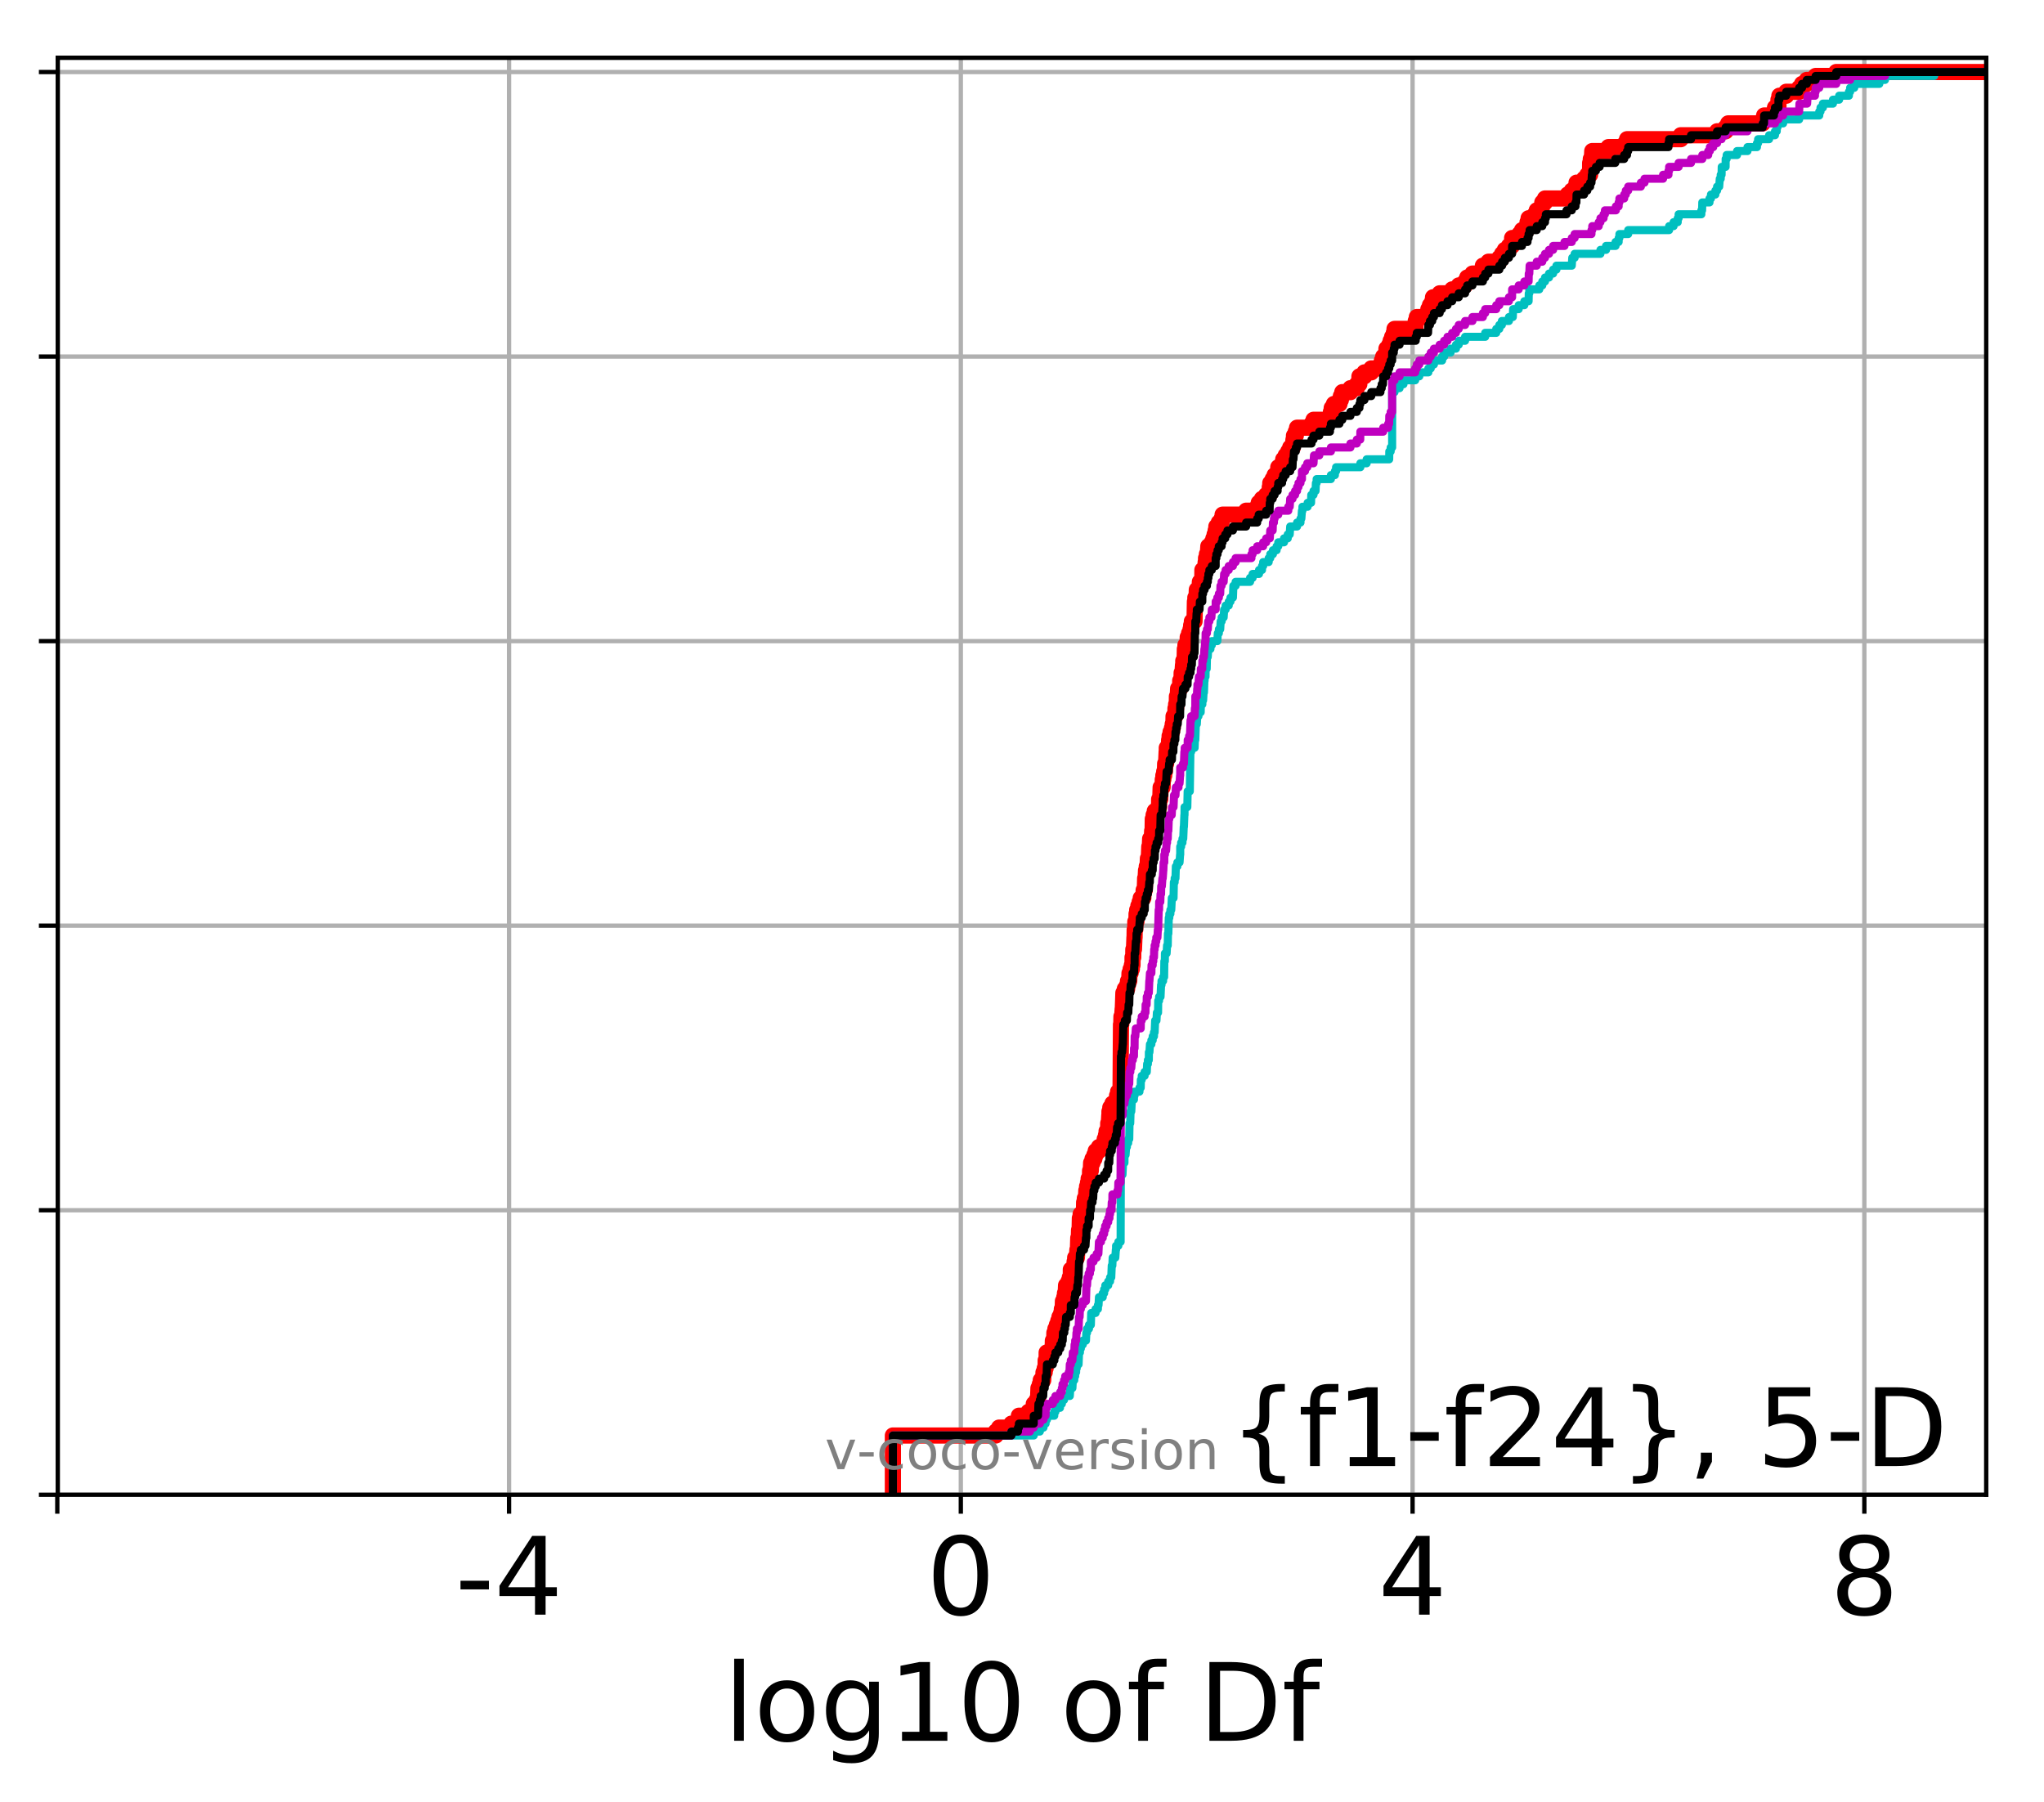 <?xml version="1.0" encoding="utf-8" standalone="no"?>
<!DOCTYPE svg PUBLIC "-//W3C//DTD SVG 1.1//EN"
  "http://www.w3.org/Graphics/SVG/1.1/DTD/svg11.dtd">
<!-- Created with matplotlib (http://matplotlib.org/) -->
<svg height="333.724pt" version="1.1" viewBox="0 0 378.52 333.724" width="378.52pt" xmlns="http://www.w3.org/2000/svg" xmlns:xlink="http://www.w3.org/1999/xlink">
 <defs>
  <style type="text/css">
*{stroke-linecap:butt;stroke-linejoin:round;}
  </style>
 </defs>
 <g id="figure_1">
  <g id="patch_1">
   <path d="M 0 333.724 
L 378.52 333.724 
L 378.52 0 
L 0 0 
z
" style="fill:#ffffff;"/>
  </g>
  <g id="axes_1">
   <g id="patch_2">
    <path d="M 10.7 276.812 
L 367.82 276.812 
L 367.82 10.7 
L 10.7 10.7 
z
" style="fill:#ffffff;"/>
   </g>
   <g id="matplotlib.axis_1">
    <g id="xtick_1">
     <g id="line2d_1">
      <path clip-path="url(#pf6371ab992)" d="M 10.61 276.812 
L 10.61 10.7 
" style="fill:none;stroke:#b0b0b0;stroke-linecap:square;stroke-width:0.8;"/>
     </g>
     <g id="line2d_2">
      <defs>
       <path d="M 0 0 
L 0 3.5 
" id="md473a4783a" style="stroke:#000000;stroke-width:0.8;"/>
      </defs>
      <g>
       <use style="stroke:#000000;stroke-width:0.8;" x="10.61" xlink:href="#md473a4783a" y="276.812"/>
      </g>
     </g>
    </g>
    <g id="xtick_2">
     <g id="line2d_3">
      <path clip-path="url(#pf6371ab992)" d="M 94.27 276.812 
L 94.27 10.7 
" style="fill:none;stroke:#b0b0b0;stroke-linecap:square;stroke-width:0.8;"/>
     </g>
     <g id="line2d_4">
      <g>
       <use style="stroke:#000000;stroke-width:0.8;" x="94.27" xlink:href="#md473a4783a" y="276.812"/>
      </g>
     </g>
     <g id="text_1">
      <!-- -4 -->
      <defs>
       <path d="M 4.891 31.391 
L 31.203 31.391 
L 31.203 23.391 
L 4.891 23.391 
z
" id="DejaVuSans-2d"/>
       <path d="M 37.797 64.312 
L 12.891 25.391 
L 37.797 25.391 
z
M 35.203 72.906 
L 47.609 72.906 
L 47.609 25.391 
L 58.016 25.391 
L 58.016 17.188 
L 47.609 17.188 
L 47.609 0 
L 37.797 0 
L 37.797 17.188 
L 4.891 17.188 
L 4.891 26.703 
z
" id="DejaVuSans-34"/>
      </defs>
      <g transform="translate(84.299 299.009)scale(0.2 -0.2)">
       <use xlink:href="#DejaVuSans-2d"/>
       <use x="36.084" xlink:href="#DejaVuSans-34"/>
      </g>
     </g>
    </g>
    <g id="xtick_3">
     <g id="line2d_5">
      <path clip-path="url(#pf6371ab992)" d="M 177.93 276.812 
L 177.93 10.7 
" style="fill:none;stroke:#b0b0b0;stroke-linecap:square;stroke-width:0.8;"/>
     </g>
     <g id="line2d_6">
      <g>
       <use style="stroke:#000000;stroke-width:0.8;" x="177.93" xlink:href="#md473a4783a" y="276.812"/>
      </g>
     </g>
     <g id="text_2">
      <!-- 0 -->
      <defs>
       <path d="M 31.781 66.406 
Q 24.172 66.406 20.328 58.906 
Q 16.5 51.422 16.5 36.375 
Q 16.5 21.391 20.328 13.891 
Q 24.172 6.391 31.781 6.391 
Q 39.453 6.391 43.281 13.891 
Q 47.125 21.391 47.125 36.375 
Q 47.125 51.422 43.281 58.906 
Q 39.453 66.406 31.781 66.406 
z
M 31.781 74.219 
Q 44.047 74.219 50.516 64.516 
Q 56.984 54.828 56.984 36.375 
Q 56.984 17.969 50.516 8.266 
Q 44.047 -1.422 31.781 -1.422 
Q 19.531 -1.422 13.062 8.266 
Q 6.594 17.969 6.594 36.375 
Q 6.594 54.828 13.062 64.516 
Q 19.531 74.219 31.781 74.219 
z
" id="DejaVuSans-30"/>
      </defs>
      <g transform="translate(171.567 299.009)scale(0.2 -0.2)">
       <use xlink:href="#DejaVuSans-30"/>
      </g>
     </g>
    </g>
    <g id="xtick_4">
     <g id="line2d_7">
      <path clip-path="url(#pf6371ab992)" d="M 261.59 276.812 
L 261.59 10.7 
" style="fill:none;stroke:#b0b0b0;stroke-linecap:square;stroke-width:0.8;"/>
     </g>
     <g id="line2d_8">
      <g>
       <use style="stroke:#000000;stroke-width:0.8;" x="261.59" xlink:href="#md473a4783a" y="276.812"/>
      </g>
     </g>
     <g id="text_3">
      <!-- 4 -->
      <g transform="translate(255.227 299.009)scale(0.2 -0.2)">
       <use xlink:href="#DejaVuSans-34"/>
      </g>
     </g>
    </g>
    <g id="xtick_5">
     <g id="line2d_9">
      <path clip-path="url(#pf6371ab992)" d="M 345.25 276.812 
L 345.25 10.7 
" style="fill:none;stroke:#b0b0b0;stroke-linecap:square;stroke-width:0.8;"/>
     </g>
     <g id="line2d_10">
      <g>
       <use style="stroke:#000000;stroke-width:0.8;" x="345.25" xlink:href="#md473a4783a" y="276.812"/>
      </g>
     </g>
     <g id="text_4">
      <!-- 8 -->
      <defs>
       <path d="M 31.781 34.625 
Q 24.75 34.625 20.719 30.859 
Q 16.703 27.094 16.703 20.516 
Q 16.703 13.922 20.719 10.156 
Q 24.75 6.391 31.781 6.391 
Q 38.812 6.391 42.859 10.172 
Q 46.922 13.969 46.922 20.516 
Q 46.922 27.094 42.891 30.859 
Q 38.875 34.625 31.781 34.625 
z
M 21.922 38.812 
Q 15.578 40.375 12.031 44.719 
Q 8.5 49.078 8.5 55.328 
Q 8.5 64.062 14.719 69.141 
Q 20.953 74.219 31.781 74.219 
Q 42.672 74.219 48.875 69.141 
Q 55.078 64.062 55.078 55.328 
Q 55.078 49.078 51.531 44.719 
Q 48 40.375 41.703 38.812 
Q 48.828 37.156 52.797 32.312 
Q 56.781 27.484 56.781 20.516 
Q 56.781 9.906 50.312 4.234 
Q 43.844 -1.422 31.781 -1.422 
Q 19.734 -1.422 13.25 4.234 
Q 6.781 9.906 6.781 20.516 
Q 6.781 27.484 10.781 32.312 
Q 14.797 37.156 21.922 38.812 
z
M 18.312 54.391 
Q 18.312 48.734 21.844 45.562 
Q 25.391 42.391 31.781 42.391 
Q 38.141 42.391 41.719 45.562 
Q 45.312 48.734 45.312 54.391 
Q 45.312 60.062 41.719 63.234 
Q 38.141 66.406 31.781 66.406 
Q 25.391 66.406 21.844 63.234 
Q 18.312 60.062 18.312 54.391 
z
" id="DejaVuSans-38"/>
      </defs>
      <g transform="translate(338.887 299.009)scale(0.2 -0.2)">
       <use xlink:href="#DejaVuSans-38"/>
      </g>
     </g>
    </g>
    <g id="text_5">
     <!-- log10 of Df -->
     <defs>
      <path d="M 9.422 75.984 
L 18.406 75.984 
L 18.406 0 
L 9.422 0 
z
" id="DejaVuSans-6c"/>
      <path d="M 30.609 48.391 
Q 23.391 48.391 19.188 42.75 
Q 14.984 37.109 14.984 27.297 
Q 14.984 17.484 19.156 11.844 
Q 23.344 6.203 30.609 6.203 
Q 37.797 6.203 41.984 11.859 
Q 46.188 17.531 46.188 27.297 
Q 46.188 37.016 41.984 42.703 
Q 37.797 48.391 30.609 48.391 
z
M 30.609 56 
Q 42.328 56 49.016 48.375 
Q 55.719 40.766 55.719 27.297 
Q 55.719 13.875 49.016 6.219 
Q 42.328 -1.422 30.609 -1.422 
Q 18.844 -1.422 12.172 6.219 
Q 5.516 13.875 5.516 27.297 
Q 5.516 40.766 12.172 48.375 
Q 18.844 56 30.609 56 
z
" id="DejaVuSans-6f"/>
      <path d="M 45.406 27.984 
Q 45.406 37.75 41.375 43.109 
Q 37.359 48.484 30.078 48.484 
Q 22.859 48.484 18.828 43.109 
Q 14.797 37.75 14.797 27.984 
Q 14.797 18.266 18.828 12.891 
Q 22.859 7.516 30.078 7.516 
Q 37.359 7.516 41.375 12.891 
Q 45.406 18.266 45.406 27.984 
z
M 54.391 6.781 
Q 54.391 -7.172 48.188 -13.984 
Q 42 -20.797 29.203 -20.797 
Q 24.469 -20.797 20.266 -20.094 
Q 16.062 -19.391 12.109 -17.922 
L 12.109 -9.188 
Q 16.062 -11.328 19.922 -12.344 
Q 23.781 -13.375 27.781 -13.375 
Q 36.625 -13.375 41.016 -8.766 
Q 45.406 -4.156 45.406 5.172 
L 45.406 9.625 
Q 42.625 4.781 38.281 2.391 
Q 33.938 0 27.875 0 
Q 17.828 0 11.672 7.656 
Q 5.516 15.328 5.516 27.984 
Q 5.516 40.672 11.672 48.328 
Q 17.828 56 27.875 56 
Q 33.938 56 38.281 53.609 
Q 42.625 51.219 45.406 46.391 
L 45.406 54.688 
L 54.391 54.688 
z
" id="DejaVuSans-67"/>
      <path d="M 12.406 8.297 
L 28.516 8.297 
L 28.516 63.922 
L 10.984 60.406 
L 10.984 69.391 
L 28.422 72.906 
L 38.281 72.906 
L 38.281 8.297 
L 54.391 8.297 
L 54.391 0 
L 12.406 0 
z
" id="DejaVuSans-31"/>
      <path id="DejaVuSans-20"/>
      <path d="M 37.109 75.984 
L 37.109 68.5 
L 28.516 68.5 
Q 23.688 68.5 21.797 66.547 
Q 19.922 64.594 19.922 59.516 
L 19.922 54.688 
L 34.719 54.688 
L 34.719 47.703 
L 19.922 47.703 
L 19.922 0 
L 10.891 0 
L 10.891 47.703 
L 2.297 47.703 
L 2.297 54.688 
L 10.891 54.688 
L 10.891 58.5 
Q 10.891 67.625 15.141 71.797 
Q 19.391 75.984 28.609 75.984 
z
" id="DejaVuSans-66"/>
      <path d="M 19.672 64.797 
L 19.672 8.109 
L 31.594 8.109 
Q 46.688 8.109 53.688 14.938 
Q 60.688 21.781 60.688 36.531 
Q 60.688 51.172 53.688 57.984 
Q 46.688 64.797 31.594 64.797 
z
M 9.812 72.906 
L 30.078 72.906 
Q 51.266 72.906 61.172 64.094 
Q 71.094 55.281 71.094 36.531 
Q 71.094 17.672 61.125 8.828 
Q 51.172 0 30.078 0 
L 9.812 0 
z
" id="DejaVuSans-44"/>
     </defs>
     <g transform="translate(134.074 322.365)scale(0.2 -0.2)">
      <use xlink:href="#DejaVuSans-6c"/>
      <use x="27.783" xlink:href="#DejaVuSans-6f"/>
      <use x="88.965" xlink:href="#DejaVuSans-67"/>
      <use x="152.441" xlink:href="#DejaVuSans-31"/>
      <use x="216.064" xlink:href="#DejaVuSans-30"/>
      <use x="279.688" xlink:href="#DejaVuSans-20"/>
      <use x="311.475" xlink:href="#DejaVuSans-6f"/>
      <use x="372.656" xlink:href="#DejaVuSans-66"/>
      <use x="407.861" xlink:href="#DejaVuSans-20"/>
      <use x="439.648" xlink:href="#DejaVuSans-44"/>
      <use x="516.65" xlink:href="#DejaVuSans-66"/>
     </g>
    </g>
   </g>
   <g id="matplotlib.axis_2">
    <g id="ytick_1">
     <g id="line2d_11">
      <path clip-path="url(#pf6371ab992)" d="M 10.7 276.812 
L 367.82 276.812 
" style="fill:none;stroke:#b0b0b0;stroke-linecap:square;stroke-width:0.8;"/>
     </g>
     <g id="line2d_12">
      <defs>
       <path d="M 0 0 
L -3.5 0 
" id="m8af1ce2c46" style="stroke:#000000;stroke-width:0.8;"/>
      </defs>
      <g>
       <use style="stroke:#000000;stroke-width:0.8;" x="10.7" xlink:href="#m8af1ce2c46" y="276.812"/>
      </g>
     </g>
    </g>
    <g id="ytick_2">
     <g id="line2d_13">
      <path clip-path="url(#pf6371ab992)" d="M 10.7 224.117 
L 367.82 224.117 
" style="fill:none;stroke:#b0b0b0;stroke-linecap:square;stroke-width:0.8;"/>
     </g>
     <g id="line2d_14">
      <g>
       <use style="stroke:#000000;stroke-width:0.8;" x="10.7" xlink:href="#m8af1ce2c46" y="224.117"/>
      </g>
     </g>
    </g>
    <g id="ytick_3">
     <g id="line2d_15">
      <path clip-path="url(#pf6371ab992)" d="M 10.7 171.421 
L 367.82 171.421 
" style="fill:none;stroke:#b0b0b0;stroke-linecap:square;stroke-width:0.8;"/>
     </g>
     <g id="line2d_16">
      <g>
       <use style="stroke:#000000;stroke-width:0.8;" x="10.7" xlink:href="#m8af1ce2c46" y="171.421"/>
      </g>
     </g>
    </g>
    <g id="ytick_4">
     <g id="line2d_17">
      <path clip-path="url(#pf6371ab992)" d="M 10.7 118.726 
L 367.82 118.726 
" style="fill:none;stroke:#b0b0b0;stroke-linecap:square;stroke-width:0.8;"/>
     </g>
     <g id="line2d_18">
      <g>
       <use style="stroke:#000000;stroke-width:0.8;" x="10.7" xlink:href="#m8af1ce2c46" y="118.726"/>
      </g>
     </g>
    </g>
    <g id="ytick_5">
     <g id="line2d_19">
      <path clip-path="url(#pf6371ab992)" d="M 10.7 66.03 
L 367.82 66.03 
" style="fill:none;stroke:#b0b0b0;stroke-linecap:square;stroke-width:0.8;"/>
     </g>
     <g id="line2d_20">
      <g>
       <use style="stroke:#000000;stroke-width:0.8;" x="10.7" xlink:href="#m8af1ce2c46" y="66.03"/>
      </g>
     </g>
    </g>
    <g id="ytick_6">
     <g id="line2d_21">
      <path clip-path="url(#pf6371ab992)" d="M 10.7 13.335 
L 367.82 13.335 
" style="fill:none;stroke:#b0b0b0;stroke-linecap:square;stroke-width:0.8;"/>
     </g>
     <g id="line2d_22">
      <g>
       <use style="stroke:#000000;stroke-width:0.8;" x="10.7" xlink:href="#m8af1ce2c46" y="13.335"/>
      </g>
     </g>
    </g>
   </g>
   <g id="line2d_23">
    <path clip-path="url(#pf6371ab992)" d="M 165.351 276.812 
L 165.351 265.834 
L 184.401 265.834 
L 184.401 265.102 
L 185.011 265.102 
L 185.011 264.37 
L 187.294 264.37 
L 187.294 263.638 
L 188.513 263.638 
L 188.513 262.906 
L 188.686 262.906 
L 188.686 262.174 
L 190.466 262.174 
L 190.466 261.442 
L 191.436 261.442 
L 191.44 259.979 
L 191.982 259.979 
L 191.982 259.247 
L 192.224 259.247 
L 192.307 257.051 
L 192.567 257.051 
L 192.567 256.319 
L 192.735 256.319 
L 192.735 255.587 
L 193.189 255.587 
L 193.242 254.124 
L 193.467 254.124 
L 193.467 253.392 
L 193.629 253.392 
L 193.645 251.928 
L 193.82 251.928 
L 193.825 250.464 
L 194.744 250.464 
L 194.744 249.732 
L 194.944 249.732 
L 194.974 248.269 
L 195.225 248.269 
L 195.257 246.805 
L 195.448 246.805 
L 195.448 246.073 
L 195.724 246.073 
L 195.724 245.341 
L 195.978 245.341 
L 195.978 244.609 
L 196.2 244.609 
L 196.2 243.877 
L 196.516 243.877 
L 196.516 243.145 
L 196.641 243.145 
L 196.641 242.414 
L 196.795 242.414 
L 196.839 240.95 
L 197.092 240.95 
L 197.092 240.218 
L 197.217 240.218 
L 197.217 239.486 
L 197.355 239.486 
L 197.422 238.022 
L 197.878 238.022 
L 197.878 237.29 
L 198.113 237.29 
L 198.113 236.559 
L 198.302 236.559 
L 198.302 235.095 
L 198.94 235.095 
L 199 233.631 
L 199.106 233.631 
L 199.106 232.899 
L 199.422 232.899 
L 199.518 231.435 
L 199.611 231.435 
L 199.68 229.24 
L 199.786 229.24 
L 199.826 227.776 
L 199.93 227.776 
L 199.977 225.58 
L 200.119 225.58 
L 200.119 224.848 
L 200.73 224.848 
L 200.764 222.653 
L 200.896 222.653 
L 200.896 221.921 
L 201.104 221.921 
L 201.174 220.457 
L 201.308 220.457 
L 201.308 219.725 
L 201.481 219.725 
L 201.481 218.993 
L 201.604 218.993 
L 201.604 218.262 
L 201.841 218.262 
L 201.868 216.798 
L 202.003 216.798 
L 202.061 215.334 
L 202.32 215.334 
L 202.32 214.602 
L 202.663 214.602 
L 202.663 213.87 
L 202.91 213.87 
L 202.91 213.138 
L 203.51 213.138 
L 203.51 212.406 
L 204.469 212.406 
L 204.574 210.943 
L 204.808 210.943 
L 204.808 210.211 
L 204.924 210.211 
L 204.924 209.479 
L 205.21 209.479 
L 205.227 208.015 
L 205.341 208.015 
L 205.426 206.551 
L 205.456 206.551 
L 205.456 205.82 
L 205.611 205.82 
L 205.611 205.088 
L 206.006 205.088 
L 206.006 204.356 
L 206.805 204.356 
L 206.866 202.892 
L 207.059 202.892 
L 207.059 202.16 
L 207.509 202.16 
L 207.59 189.718 
L 207.646 189.718 
L 207.678 188.254 
L 207.807 188.254 
L 207.906 186.791 
L 207.931 186.791 
L 208.035 183.863 
L 208.303 183.863 
L 208.303 183.131 
L 208.73 183.131 
L 208.73 182.399 
L 208.89 182.399 
L 208.89 181.667 
L 209.119 181.667 
L 209.171 180.204 
L 209.378 180.204 
L 209.378 179.472 
L 209.603 179.472 
L 209.603 178.74 
L 209.72 178.74 
L 209.731 177.276 
L 209.86 177.276 
L 209.877 175.812 
L 209.994 175.812 
L 210.083 173.617 
L 210.105 173.617 
L 210.125 172.153 
L 210.232 172.153 
L 210.244 170.689 
L 210.451 170.689 
L 210.474 169.225 
L 210.593 169.225 
L 210.593 168.494 
L 210.809 168.494 
L 210.809 167.762 
L 211.049 167.762 
L 211.049 167.03 
L 211.25 167.03 
L 211.25 166.298 
L 211.729 166.298 
L 211.792 164.834 
L 211.999 164.834 
L 212.064 162.639 
L 212.153 162.639 
L 212.23 161.175 
L 212.366 161.175 
L 212.366 160.443 
L 212.52 160.443 
L 212.574 158.979 
L 212.745 158.979 
L 212.834 156.783 
L 212.929 156.783 
L 212.994 155.32 
L 213.302 155.32 
L 213.362 153.856 
L 213.448 153.856 
L 213.481 151.66 
L 213.635 151.66 
L 213.635 150.928 
L 213.846 150.928 
L 213.846 150.197 
L 214.484 150.197 
L 214.484 149.465 
L 214.646 149.465 
L 214.659 148.001 
L 214.866 148.001 
L 214.935 145.805 
L 215.296 145.805 
L 215.33 144.342 
L 215.436 144.342 
L 215.436 143.61 
L 215.595 143.61 
L 215.595 142.878 
L 215.73 142.878 
L 215.769 141.414 
L 215.943 141.414 
L 216.042 139.218 
L 216.071 139.218 
L 216.071 138.486 
L 216.459 138.486 
L 216.506 137.023 
L 216.597 137.023 
L 216.597 136.291 
L 216.775 136.291 
L 216.775 135.559 
L 217.027 135.559 
L 217.027 134.827 
L 217.171 134.827 
L 217.171 134.095 
L 217.294 134.095 
L 217.325 132.631 
L 217.654 132.631 
L 217.682 131.168 
L 217.801 131.168 
L 217.801 130.436 
L 217.923 130.436 
L 217.947 128.972 
L 218.101 128.972 
L 218.172 127.508 
L 218.56 127.508 
L 218.56 126.044 
L 218.79 126.044 
L 218.824 124.581 
L 218.977 124.581 
L 219.076 123.117 
L 219.128 123.117 
L 219.128 122.385 
L 219.373 122.385 
L 219.417 120.189 
L 219.527 120.189 
L 219.527 119.458 
L 219.923 119.458 
L 219.95 117.994 
L 220.205 117.994 
L 220.205 117.262 
L 220.467 117.262 
L 220.467 116.53 
L 220.586 116.53 
L 220.586 115.798 
L 220.716 115.798 
L 220.716 115.066 
L 221.209 115.066 
L 221.279 111.407 
L 221.361 111.407 
L 221.361 110.675 
L 221.585 110.675 
L 221.636 109.211 
L 222.139 109.211 
L 222.2 107.747 
L 222.649 107.747 
L 222.666 105.552 
L 223.176 105.552 
L 223.272 104.088 
L 223.341 104.088 
L 223.341 103.356 
L 223.506 103.356 
L 223.506 102.624 
L 223.671 102.624 
L 223.766 101.161 
L 224.415 101.161 
L 224.415 100.429 
L 224.707 100.429 
L 224.707 99.697 
L 224.931 99.697 
L 224.931 98.965 
L 225.125 98.965 
L 225.125 98.233 
L 225.252 98.233 
L 225.252 97.501 
L 225.703 97.501 
L 225.703 96.769 
L 226.223 96.769 
L 226.223 96.037 
L 226.408 96.037 
L 226.408 95.305 
L 230.766 95.305 
L 230.766 94.574 
L 232.812 94.574 
L 232.812 93.842 
L 233.097 93.842 
L 233.097 93.11 
L 233.684 93.11 
L 233.684 92.378 
L 234.48 92.378 
L 234.48 91.646 
L 235.109 91.646 
L 235.147 90.182 
L 235.236 90.182 
L 235.236 89.45 
L 235.678 89.45 
L 235.678 88.719 
L 236.041 88.719 
L 236.041 87.987 
L 236.599 87.987 
L 236.599 87.255 
L 236.716 87.255 
L 236.716 86.523 
L 237.42 86.523 
L 237.42 85.791 
L 237.635 85.791 
L 237.635 85.059 
L 238.093 85.059 
L 238.093 84.327 
L 238.565 84.327 
L 238.565 83.595 
L 238.928 83.595 
L 238.928 82.863 
L 239.419 82.863 
L 239.53 81.4 
L 239.626 81.4 
L 239.626 80.668 
L 239.964 80.668 
L 239.964 79.936 
L 240.198 79.936 
L 240.198 79.204 
L 242.878 79.204 
L 242.878 78.472 
L 243.246 78.472 
L 243.246 77.74 
L 246.291 77.74 
L 246.291 77.008 
L 246.463 77.008 
L 246.463 76.277 
L 246.615 76.277 
L 246.615 75.545 
L 247.019 75.545 
L 247.019 74.813 
L 248.049 74.813 
L 248.049 74.081 
L 248.31 74.081 
L 248.31 73.349 
L 248.575 73.349 
L 248.575 72.617 
L 250.08 72.617 
L 250.08 71.885 
L 251.264 71.885 
L 251.264 71.153 
L 251.725 71.153 
L 251.749 69.69 
L 252.673 69.69 
L 252.673 68.958 
L 253.938 68.958 
L 253.938 68.226 
L 255.64 68.226 
L 255.64 67.494 
L 255.909 67.494 
L 255.909 66.762 
L 256.151 66.762 
L 256.151 66.03 
L 256.705 66.03 
L 256.752 64.566 
L 257.276 64.566 
L 257.276 63.835 
L 257.532 63.835 
L 257.532 63.103 
L 257.805 63.103 
L 257.805 62.371 
L 258.109 62.371 
L 258.109 61.639 
L 258.246 61.639 
L 258.246 60.907 
L 262.123 60.907 
L 262.173 59.443 
L 262.376 59.443 
L 262.376 58.711 
L 264.459 58.711 
L 264.514 57.248 
L 264.81 57.248 
L 264.81 56.516 
L 265.23 56.516 
L 265.23 55.784 
L 265.376 55.784 
L 265.376 55.052 
L 266.604 55.052 
L 266.604 54.32 
L 268.918 54.32 
L 268.918 53.588 
L 270.138 53.588 
L 270.138 52.856 
L 271.316 52.856 
L 271.316 52.124 
L 271.703 52.124 
L 271.703 51.393 
L 272.676 51.393 
L 272.676 50.661 
L 274.408 50.661 
L 274.408 49.929 
L 274.608 49.929 
L 274.608 49.197 
L 275.637 49.197 
L 275.637 48.465 
L 277.655 48.465 
L 277.655 47.733 
L 278.171 47.733 
L 278.171 47.001 
L 278.677 47.001 
L 278.677 46.269 
L 279.435 46.269 
L 279.435 45.538 
L 280.02 45.538 
L 280.024 44.074 
L 281.362 44.074 
L 281.362 43.342 
L 281.853 43.342 
L 281.853 42.61 
L 282.733 42.61 
L 282.733 41.878 
L 282.875 41.878 
L 282.875 41.146 
L 283.075 41.146 
L 283.075 40.414 
L 284.232 40.414 
L 284.232 39.682 
L 284.584 39.682 
L 284.584 38.951 
L 285.414 38.951 
L 285.414 38.219 
L 285.612 38.219 
L 285.612 37.487 
L 286.114 37.487 
L 286.114 36.755 
L 290.306 36.755 
L 290.306 36.023 
L 291.069 36.023 
L 291.069 35.291 
L 291.761 35.291 
L 291.761 34.559 
L 291.956 34.559 
L 291.956 33.827 
L 293.353 33.827 
L 293.353 33.096 
L 293.952 33.096 
L 293.952 32.364 
L 294.46 32.364 
L 294.473 30.168 
L 294.596 30.168 
L 294.596 29.436 
L 294.794 29.436 
L 294.863 27.972 
L 297.863 27.972 
L 297.863 27.241 
L 300.961 27.241 
L 300.961 26.509 
L 301.304 26.509 
L 301.304 25.777 
L 311.25 25.777 
L 311.25 25.045 
L 317.979 25.045 
L 317.979 24.313 
L 319.568 24.313 
L 319.568 23.581 
L 320.036 23.581 
L 320.036 22.849 
L 326.427 22.849 
L 326.427 22.117 
L 326.692 22.117 
L 326.692 21.385 
L 328.507 21.385 
L 328.507 20.654 
L 328.704 20.654 
L 328.704 19.922 
L 329.344 19.922 
L 329.347 18.458 
L 329.518 18.458 
L 329.518 17.726 
L 330.784 17.726 
L 330.784 16.994 
L 333.176 16.994 
L 333.176 16.262 
L 333.709 16.262 
L 333.709 15.53 
L 334.589 15.53 
L 334.589 14.799 
L 336.234 14.799 
L 336.234 14.067 
L 340.049 14.067 
L 340.049 13.335 
L 340.049 13.335 
L 367.82 13.335 
L 367.82 13.335 
" style="fill:none;stroke:#ff0000;stroke-linecap:square;stroke-width:3;"/>
   </g>
   <g id="line2d_24">
    <path clip-path="url(#pf6371ab992)" d="M 165.351 276.812 
L 165.351 265.834 
L 191.44 265.834 
L 191.44 265.102 
L 192.567 265.102 
L 192.567 264.37 
L 193.242 264.37 
L 193.242 263.638 
L 193.629 263.638 
L 193.629 262.906 
L 193.882 262.906 
L 193.882 262.174 
L 195.23 262.174 
L 195.23 261.442 
L 195.448 261.442 
L 195.448 260.711 
L 196.297 260.711 
L 196.297 259.979 
L 196.641 259.979 
L 196.641 259.247 
L 197.044 259.247 
L 197.044 258.515 
L 198.113 258.515 
L 198.202 257.051 
L 198.594 257.051 
L 198.675 255.587 
L 198.94 255.587 
L 198.94 254.856 
L 199.106 254.856 
L 199.106 254.124 
L 199.28 254.124 
L 199.28 253.392 
L 199.394 253.392 
L 199.394 252.66 
L 199.737 252.66 
L 199.826 250.464 
L 199.987 250.464 
L 199.987 249.732 
L 200.157 249.732 
L 200.157 249.001 
L 200.515 249.001 
L 200.515 248.269 
L 201.104 248.269 
L 201.174 246.805 
L 201.308 246.805 
L 201.308 246.073 
L 201.662 246.073 
L 201.662 245.341 
L 202.01 245.341 
L 202.076 243.145 
L 202.881 243.145 
L 202.881 242.414 
L 203.318 242.414 
L 203.318 241.682 
L 203.433 241.682 
L 203.51 240.218 
L 204.211 240.218 
L 204.211 239.486 
L 204.469 239.486 
L 204.469 238.754 
L 204.688 238.754 
L 204.688 238.022 
L 205.227 238.022 
L 205.227 237.29 
L 205.568 237.29 
L 205.568 236.559 
L 205.789 236.559 
L 205.882 234.363 
L 205.991 234.363 
L 206.052 232.899 
L 206.539 232.899 
L 206.638 231.435 
L 206.681 231.435 
L 206.681 230.703 
L 207.102 230.703 
L 207.102 229.972 
L 207.524 229.972 
L 207.559 217.53 
L 207.87 217.53 
L 207.976 215.334 
L 208.232 215.334 
L 208.241 213.87 
L 208.442 213.87 
L 208.545 212.406 
L 208.68 212.406 
L 208.68 211.675 
L 208.927 211.675 
L 208.927 210.943 
L 209.119 210.943 
L 209.171 208.015 
L 209.3 208.015 
L 209.363 205.82 
L 209.497 205.82 
L 209.603 203.624 
L 209.994 203.624 
L 209.994 202.892 
L 210.105 202.892 
L 210.105 202.16 
L 211.013 202.16 
L 211.013 201.428 
L 211.245 201.428 
L 211.271 199.964 
L 211.431 199.964 
L 211.431 199.233 
L 211.963 199.233 
L 211.963 198.501 
L 212.367 198.501 
L 212.431 197.037 
L 212.574 197.037 
L 212.574 196.305 
L 212.745 196.305 
L 212.758 194.841 
L 212.86 194.841 
L 212.954 193.378 
L 213.219 193.378 
L 213.219 192.646 
L 213.462 192.646 
L 213.462 191.914 
L 213.7 191.914 
L 213.7 191.182 
L 213.821 191.182 
L 213.918 188.986 
L 214.163 188.986 
L 214.241 187.522 
L 214.457 187.522 
L 214.484 185.327 
L 214.646 185.327 
L 214.646 184.595 
L 214.914 184.595 
L 215.012 182.399 
L 215.095 182.399 
L 215.095 181.667 
L 215.388 181.667 
L 215.388 180.936 
L 215.579 180.936 
L 215.621 178.008 
L 215.713 178.008 
L 215.73 176.544 
L 216.042 176.544 
L 216.121 175.081 
L 216.25 175.081 
L 216.29 172.885 
L 216.362 172.885 
L 216.441 169.957 
L 216.542 169.957 
L 216.542 169.225 
L 216.74 169.225 
L 216.74 168.494 
L 216.901 168.494 
L 217.006 166.298 
L 217.325 166.298 
L 217.385 163.37 
L 217.531 163.37 
L 217.531 162.639 
L 217.682 162.639 
L 217.752 160.443 
L 218.03 160.443 
L 218.03 159.711 
L 218.434 159.711 
L 218.537 158.247 
L 218.56 158.247 
L 218.56 156.783 
L 218.728 156.783 
L 218.728 156.052 
L 218.975 156.052 
L 218.975 155.32 
L 219.117 155.32 
L 219.211 153.124 
L 219.242 153.124 
L 219.329 150.928 
L 219.354 150.928 
L 219.368 149.465 
L 219.874 149.465 
L 219.938 146.537 
L 220.335 146.537 
L 220.444 139.218 
L 220.586 139.218 
L 220.586 138.486 
L 221.224 138.486 
L 221.278 137.023 
L 221.357 137.023 
L 221.459 134.095 
L 221.634 134.095 
L 221.714 132.631 
L 221.937 132.631 
L 221.937 131.9 
L 222.348 131.9 
L 222.38 130.436 
L 222.659 130.436 
L 222.659 129.704 
L 222.798 129.704 
L 222.887 128.24 
L 222.954 128.24 
L 223.037 126.044 
L 223.078 126.044 
L 223.078 125.313 
L 223.247 125.313 
L 223.265 123.849 
L 223.464 123.849 
L 223.51 121.653 
L 223.657 121.653 
L 223.749 120.189 
L 224.156 120.189 
L 224.156 119.458 
L 224.415 119.458 
L 224.415 118.726 
L 225.432 118.726 
L 225.518 117.262 
L 225.718 117.262 
L 225.718 116.53 
L 225.965 116.53 
L 226.047 115.066 
L 226.233 115.066 
L 226.233 114.334 
L 226.604 114.334 
L 226.693 112.871 
L 226.968 112.871 
L 226.968 112.139 
L 227.544 112.139 
L 227.544 111.407 
L 227.864 111.407 
L 227.864 110.675 
L 228.319 110.675 
L 228.403 108.479 
L 228.818 108.479 
L 228.818 107.747 
L 231.495 107.747 
L 231.495 107.016 
L 231.965 107.016 
L 231.965 106.284 
L 233.154 106.284 
L 233.154 105.552 
L 233.709 105.552 
L 233.709 104.82 
L 233.92 104.82 
L 233.92 104.088 
L 234.942 104.088 
L 234.942 103.356 
L 235.236 103.356 
L 235.236 102.624 
L 235.728 102.624 
L 235.728 101.892 
L 236.408 101.892 
L 236.408 101.161 
L 236.716 101.161 
L 236.716 100.429 
L 237.781 100.429 
L 237.781 99.697 
L 238.471 99.697 
L 238.471 98.965 
L 238.836 98.965 
L 238.928 97.501 
L 240.198 97.501 
L 240.198 96.769 
L 240.833 96.769 
L 240.833 96.037 
L 240.991 96.037 
L 241.102 94.574 
L 241.193 94.574 
L 241.193 93.842 
L 242.153 93.842 
L 242.153 93.11 
L 242.789 93.11 
L 242.828 91.646 
L 243.245 91.646 
L 243.245 90.914 
L 243.624 90.914 
L 243.685 89.45 
L 243.823 89.45 
L 243.823 88.719 
L 246.463 88.719 
L 246.463 87.987 
L 247.206 87.987 
L 247.206 87.255 
L 247.425 87.255 
L 247.425 86.523 
L 251.919 86.523 
L 251.919 85.791 
L 253.086 85.791 
L 253.086 85.059 
L 257.257 85.059 
L 257.276 83.595 
L 257.532 83.595 
L 257.532 82.863 
L 257.805 82.863 
L 257.805 72.617 
L 258.246 72.617 
L 258.246 71.885 
L 259.18 71.885 
L 259.18 71.153 
L 259.906 71.153 
L 259.906 70.422 
L 262.073 70.422 
L 262.073 69.69 
L 262.835 69.69 
L 262.835 68.958 
L 264.514 68.958 
L 264.514 68.226 
L 264.956 68.226 
L 264.956 67.494 
L 265.546 67.494 
L 265.546 66.762 
L 267.058 66.762 
L 267.058 66.03 
L 267.435 66.03 
L 267.435 65.298 
L 268.625 65.298 
L 268.625 64.566 
L 269.625 64.566 
L 269.625 63.835 
L 270.138 63.835 
L 270.138 63.103 
L 271.316 63.103 
L 271.316 62.371 
L 275.037 62.371 
L 275.037 61.639 
L 277.085 61.639 
L 277.085 60.907 
L 277.655 60.907 
L 277.655 60.175 
L 278.126 60.175 
L 278.126 59.443 
L 279.435 59.443 
L 279.435 58.711 
L 280.152 58.711 
L 280.206 57.248 
L 281.241 57.248 
L 281.241 56.516 
L 282.286 56.516 
L 282.286 55.784 
L 283.075 55.784 
L 283.107 54.32 
L 283.205 54.32 
L 283.205 53.588 
L 285.052 53.588 
L 285.052 52.856 
L 285.612 52.856 
L 285.612 52.124 
L 286.114 52.124 
L 286.114 51.393 
L 286.857 51.393 
L 286.857 50.661 
L 287.612 50.661 
L 287.612 49.929 
L 288.227 49.929 
L 288.227 49.197 
L 291.069 49.197 
L 291.162 47.733 
L 291.6 47.733 
L 291.6 47.001 
L 296.379 47.001 
L 296.379 46.269 
L 297.418 46.269 
L 297.418 45.538 
L 299.178 45.538 
L 299.178 44.806 
L 299.75 44.806 
L 299.75 44.074 
L 299.891 44.074 
L 299.891 43.342 
L 301.519 43.342 
L 301.519 42.61 
L 309.098 42.61 
L 309.098 41.878 
L 309.925 41.878 
L 309.925 41.146 
L 310.69 41.146 
L 310.69 40.414 
L 310.858 40.414 
L 310.858 39.682 
L 315.066 39.682 
L 315.066 38.951 
L 315.205 38.951 
L 315.241 37.487 
L 316.575 37.487 
L 316.575 36.755 
L 316.847 36.755 
L 316.847 36.023 
L 317.664 36.023 
L 317.664 35.291 
L 317.979 35.291 
L 317.979 34.559 
L 318.372 34.559 
L 318.478 33.096 
L 318.654 33.096 
L 318.654 32.364 
L 318.814 32.364 
L 318.843 30.9 
L 319.561 30.9 
L 319.568 29.436 
L 319.751 29.436 
L 319.751 28.704 
L 321.681 28.704 
L 321.681 27.972 
L 323.611 27.972 
L 323.611 27.241 
L 325.364 27.241 
L 325.364 26.509 
L 325.576 26.509 
L 325.576 25.777 
L 327.61 25.777 
L 327.61 25.045 
L 328.704 25.045 
L 328.704 24.313 
L 329.029 24.313 
L 329.029 23.581 
L 329.168 23.581 
L 329.168 22.849 
L 330.214 22.849 
L 330.214 22.117 
L 333.176 22.117 
L 333.176 21.385 
L 336.902 21.385 
L 336.902 20.654 
L 337.135 20.654 
L 337.135 19.922 
L 337.574 19.922 
L 337.574 19.19 
L 339.439 19.19 
L 339.439 18.458 
L 340.583 18.458 
L 340.583 17.726 
L 342.393 17.726 
L 342.393 16.994 
L 342.616 16.994 
L 342.616 16.262 
L 343.379 16.262 
L 343.379 15.53 
L 348.026 15.53 
L 348.026 14.799 
L 349.07 14.799 
L 349.07 14.067 
L 358.179 14.067 
L 358.179 13.335 
L 358.179 13.335 
L 367.82 13.335 
L 367.82 13.335 
" style="fill:none;stroke:#00bfbf;stroke-linecap:square;stroke-width:1.5;"/>
   </g>
   <g id="line2d_25">
    <path clip-path="url(#pf6371ab992)" d="M 165.351 276.812 
L 165.351 265.834 
L 187.294 265.834 
L 187.294 265.102 
L 190.727 265.102 
L 190.727 264.37 
L 191.44 264.37 
L 191.44 263.638 
L 192.567 263.638 
L 192.567 262.906 
L 193.242 262.906 
L 193.242 262.174 
L 193.629 262.174 
L 193.645 260.711 
L 193.882 260.711 
L 193.882 259.979 
L 194.974 259.979 
L 194.974 259.247 
L 195.448 259.247 
L 195.448 258.515 
L 196.342 258.515 
L 196.342 257.783 
L 196.641 257.783 
L 196.641 257.051 
L 196.764 257.051 
L 196.764 256.319 
L 197.044 256.319 
L 197.044 255.587 
L 197.262 255.587 
L 197.262 254.856 
L 197.917 254.856 
L 197.917 254.124 
L 198.051 254.124 
L 198.113 252.66 
L 198.302 252.66 
L 198.302 251.928 
L 198.594 251.928 
L 198.675 250.464 
L 198.94 250.464 
L 199 249.001 
L 199.106 249.001 
L 199.106 248.269 
L 199.28 248.269 
L 199.349 246.805 
L 199.422 246.805 
L 199.422 246.073 
L 199.737 246.073 
L 199.826 243.877 
L 199.93 243.877 
L 199.987 242.414 
L 200.157 242.414 
L 200.157 241.682 
L 200.515 241.682 
L 200.515 240.95 
L 201.104 240.95 
L 201.193 238.022 
L 201.308 238.022 
L 201.391 236.559 
L 201.604 236.559 
L 201.604 235.827 
L 201.841 235.827 
L 201.841 235.095 
L 202.01 235.095 
L 202.017 233.631 
L 202.508 233.631 
L 202.508 232.899 
L 203.094 232.899 
L 203.094 232.167 
L 203.405 232.167 
L 203.51 229.972 
L 203.885 229.972 
L 203.885 229.24 
L 204.211 229.24 
L 204.211 228.508 
L 204.469 228.508 
L 204.469 227.776 
L 204.657 227.776 
L 204.657 227.044 
L 204.924 227.044 
L 204.924 226.312 
L 205.227 226.312 
L 205.227 225.58 
L 205.456 225.58 
L 205.456 224.848 
L 205.568 224.848 
L 205.568 224.117 
L 205.825 224.117 
L 205.882 222.653 
L 205.991 222.653 
L 206.006 221.189 
L 206.938 221.189 
L 206.938 220.457 
L 207.059 220.457 
L 207.102 218.993 
L 207.509 218.993 
L 207.556 206.551 
L 207.906 206.551 
L 207.977 204.356 
L 208.241 204.356 
L 208.241 203.624 
L 208.364 203.624 
L 208.364 202.892 
L 208.68 202.892 
L 208.68 202.16 
L 208.95 202.16 
L 209.003 200.696 
L 209.119 200.696 
L 209.171 198.501 
L 209.322 198.501 
L 209.322 197.769 
L 209.497 197.769 
L 209.603 196.305 
L 209.78 196.305 
L 209.78 195.573 
L 209.994 195.573 
L 210.008 194.109 
L 210.105 194.109 
L 210.125 191.914 
L 210.244 191.914 
L 210.342 190.45 
L 211.245 190.45 
L 211.271 188.986 
L 211.432 188.986 
L 211.432 188.254 
L 211.965 188.254 
L 211.965 187.522 
L 212.127 187.522 
L 212.153 186.059 
L 212.339 186.059 
L 212.367 184.595 
L 212.574 184.595 
L 212.574 183.863 
L 212.745 183.863 
L 212.834 181.667 
L 212.86 181.667 
L 212.954 180.204 
L 213.219 180.204 
L 213.249 178.74 
L 213.462 178.74 
L 213.462 178.008 
L 213.575 178.008 
L 213.575 177.276 
L 213.7 177.276 
L 213.744 175.812 
L 213.821 175.812 
L 213.821 175.081 
L 213.986 175.081 
L 213.986 174.349 
L 214.124 174.349 
L 214.124 173.617 
L 214.339 173.617 
L 214.416 172.153 
L 214.468 172.153 
L 214.575 168.494 
L 214.646 168.494 
L 214.659 167.03 
L 214.871 167.03 
L 214.914 165.566 
L 215.013 165.566 
L 215.04 164.102 
L 215.159 164.102 
L 215.262 162.639 
L 215.322 162.639 
L 215.424 161.175 
L 215.436 161.175 
L 215.492 159.711 
L 215.607 159.711 
L 215.613 158.247 
L 215.73 158.247 
L 215.73 157.515 
L 215.943 157.515 
L 216.042 156.052 
L 216.121 156.052 
L 216.121 155.32 
L 216.25 155.32 
L 216.293 153.856 
L 216.362 153.856 
L 216.441 151.66 
L 216.542 151.66 
L 216.542 150.928 
L 216.983 150.928 
L 217.057 149.465 
L 217.325 149.465 
L 217.412 147.269 
L 217.682 147.269 
L 217.752 145.805 
L 218.243 145.805 
L 218.243 145.073 
L 218.434 145.073 
L 218.537 143.61 
L 218.56 143.61 
L 218.56 142.146 
L 219.076 142.146 
L 219.076 141.414 
L 219.242 141.414 
L 219.329 139.218 
L 219.388 139.218 
L 219.388 138.486 
L 219.923 138.486 
L 219.95 137.023 
L 220.205 137.023 
L 220.205 136.291 
L 220.365 136.291 
L 220.475 133.363 
L 220.586 133.363 
L 220.586 132.631 
L 221.224 132.631 
L 221.278 131.168 
L 221.357 131.168 
L 221.361 128.972 
L 221.636 128.972 
L 221.714 127.508 
L 221.75 127.508 
L 221.75 126.776 
L 221.937 126.776 
L 222.023 125.313 
L 222.348 125.313 
L 222.38 123.849 
L 222.649 123.849 
L 222.659 122.385 
L 222.798 122.385 
L 222.798 121.653 
L 222.954 121.653 
L 223.037 120.189 
L 223.078 120.189 
L 223.187 118.726 
L 223.247 118.726 
L 223.265 117.262 
L 223.506 117.262 
L 223.506 116.53 
L 223.671 116.53 
L 223.749 115.066 
L 223.961 115.066 
L 223.961 114.334 
L 224.336 114.334 
L 224.415 112.871 
L 225.125 112.871 
L 225.125 111.407 
L 225.432 111.407 
L 225.432 110.675 
L 225.718 110.675 
L 225.718 109.943 
L 225.965 109.943 
L 226.014 108.479 
L 226.223 108.479 
L 226.223 107.747 
L 226.604 107.747 
L 226.693 106.284 
L 226.968 106.284 
L 226.968 105.552 
L 227.544 105.552 
L 227.544 104.82 
L 228.319 104.82 
L 228.319 104.088 
L 228.818 104.088 
L 228.818 103.356 
L 231.751 103.356 
L 231.751 102.624 
L 231.965 102.624 
L 231.965 101.892 
L 232.812 101.892 
L 232.812 101.161 
L 233.92 101.161 
L 233.92 100.429 
L 234.48 100.429 
L 234.48 99.697 
L 235.147 99.697 
L 235.236 98.233 
L 235.678 98.233 
L 235.728 96.769 
L 235.912 96.769 
L 235.912 96.037 
L 236.041 96.037 
L 236.041 95.305 
L 236.716 95.305 
L 236.716 94.574 
L 238.572 94.574 
L 238.572 93.842 
L 238.836 93.842 
L 238.928 92.378 
L 239.356 92.378 
L 239.356 91.646 
L 239.833 91.646 
L 239.833 90.914 
L 240.198 90.914 
L 240.198 90.182 
L 240.46 90.182 
L 240.46 89.45 
L 240.833 89.45 
L 240.833 88.719 
L 241.102 88.719 
L 241.104 87.255 
L 241.67 87.255 
L 241.67 86.523 
L 242.089 86.523 
L 242.089 85.791 
L 243.245 85.791 
L 243.333 84.327 
L 244.32 84.327 
L 244.32 83.595 
L 246.463 83.595 
L 246.463 82.863 
L 250.08 82.863 
L 250.08 82.132 
L 251.264 82.132 
L 251.264 81.4 
L 251.898 81.4 
L 251.919 79.936 
L 256.151 79.936 
L 256.151 79.204 
L 257.073 79.204 
L 257.073 78.472 
L 257.246 78.472 
L 257.276 77.008 
L 257.532 77.008 
L 257.532 76.277 
L 257.805 76.277 
L 257.805 70.422 
L 258.246 70.422 
L 258.246 69.69 
L 259.18 69.69 
L 259.18 68.958 
L 262.073 68.958 
L 262.073 68.226 
L 262.376 68.226 
L 262.376 67.494 
L 262.835 67.494 
L 262.835 66.762 
L 264.514 66.762 
L 264.514 66.03 
L 264.956 66.03 
L 264.956 65.298 
L 265.546 65.298 
L 265.546 64.566 
L 266.604 64.566 
L 266.604 63.835 
L 267.435 63.835 
L 267.435 63.103 
L 268.064 63.103 
L 268.064 62.371 
L 268.918 62.371 
L 268.918 61.639 
L 269.625 61.639 
L 269.625 60.907 
L 270.138 60.907 
L 270.138 60.175 
L 271.316 60.175 
L 271.316 59.443 
L 272.676 59.443 
L 272.676 58.711 
L 274.608 58.711 
L 274.608 57.98 
L 275.037 57.98 
L 275.037 57.248 
L 277.085 57.248 
L 277.085 56.516 
L 277.655 56.516 
L 277.655 55.784 
L 279.435 55.784 
L 279.435 55.052 
L 280.02 55.052 
L 280.024 53.588 
L 281.241 53.588 
L 281.241 52.856 
L 282.286 52.856 
L 282.286 52.124 
L 283.075 52.124 
L 283.107 50.661 
L 283.205 50.661 
L 283.265 49.197 
L 284.584 49.197 
L 284.584 48.465 
L 285.612 48.465 
L 285.612 47.733 
L 286.114 47.733 
L 286.114 47.001 
L 286.857 47.001 
L 286.857 46.269 
L 287.612 46.269 
L 287.612 45.538 
L 289.726 45.538 
L 289.726 44.806 
L 291.069 44.806 
L 291.069 44.074 
L 291.6 44.074 
L 291.6 43.342 
L 294.718 43.342 
L 294.718 42.61 
L 294.863 42.61 
L 294.863 41.878 
L 296.061 41.878 
L 296.061 41.146 
L 296.379 41.146 
L 296.379 40.414 
L 296.962 40.414 
L 296.962 39.682 
L 297.208 39.682 
L 297.208 38.951 
L 299.238 38.951 
L 299.238 38.219 
L 299.75 38.219 
L 299.75 37.487 
L 299.891 37.487 
L 299.891 36.755 
L 300.776 36.755 
L 300.776 36.023 
L 301.079 36.023 
L 301.079 35.291 
L 301.519 35.291 
L 301.519 34.559 
L 303.865 34.559 
L 303.865 33.827 
L 304.538 33.827 
L 304.538 33.096 
L 307.979 33.096 
L 307.979 32.364 
L 308.976 32.364 
L 308.976 31.632 
L 309.098 31.632 
L 309.098 30.9 
L 310.858 30.9 
L 310.858 30.168 
L 313.157 30.168 
L 313.157 29.436 
L 315.241 29.436 
L 315.241 28.704 
L 316.337 28.704 
L 316.337 27.972 
L 316.639 27.972 
L 316.639 27.241 
L 317.27 27.241 
L 317.27 26.509 
L 317.979 26.509 
L 317.979 25.777 
L 318.814 25.777 
L 318.814 25.045 
L 319.568 25.045 
L 319.568 24.313 
L 323.611 24.313 
L 323.611 23.581 
L 326.427 23.581 
L 326.427 22.849 
L 328.704 22.849 
L 328.704 22.117 
L 329.344 22.117 
L 329.344 21.385 
L 330.214 21.385 
L 330.214 20.654 
L 333.176 20.654 
L 333.232 19.19 
L 334.652 19.19 
L 334.747 17.726 
L 336.108 17.726 
L 336.108 16.994 
L 336.234 16.994 
L 336.234 16.262 
L 336.902 16.262 
L 336.902 15.53 
L 340.049 15.53 
L 340.049 14.799 
L 342.616 14.799 
L 342.616 14.067 
L 349.07 14.067 
L 349.07 13.335 
L 349.07 13.335 
L 367.82 13.335 
L 367.82 13.335 
" style="fill:none;stroke:#bf00bf;stroke-linecap:square;stroke-width:1.5;"/>
   </g>
   <g id="line2d_26">
    <path clip-path="url(#pf6371ab992)" d="M 165.351 276.812 
L 165.351 265.834 
L 187.294 265.834 
L 187.294 265.102 
L 188.513 265.102 
L 188.513 264.37 
L 188.686 264.37 
L 188.686 263.638 
L 191.436 263.638 
L 191.44 262.174 
L 192.224 262.174 
L 192.307 259.979 
L 192.567 259.979 
L 192.567 259.247 
L 192.735 259.247 
L 192.735 258.515 
L 193.189 258.515 
L 193.242 257.051 
L 193.467 257.051 
L 193.467 256.319 
L 193.629 256.319 
L 193.645 254.856 
L 193.82 254.856 
L 193.882 252.66 
L 194.974 252.66 
L 194.974 251.928 
L 195.257 251.928 
L 195.257 251.196 
L 195.448 251.196 
L 195.448 250.464 
L 195.978 250.464 
L 195.978 249.732 
L 196.342 249.732 
L 196.342 249.001 
L 196.641 249.001 
L 196.641 248.269 
L 196.795 248.269 
L 196.839 246.805 
L 197.092 246.805 
L 197.092 246.073 
L 197.217 246.073 
L 197.217 245.341 
L 197.355 245.341 
L 197.422 243.877 
L 198.113 243.877 
L 198.113 243.145 
L 198.302 243.145 
L 198.302 241.682 
L 198.94 241.682 
L 199 240.218 
L 199.106 240.218 
L 199.106 239.486 
L 199.422 239.486 
L 199.518 238.022 
L 199.621 238.022 
L 199.68 236.559 
L 199.737 236.559 
L 199.826 233.631 
L 199.93 233.631 
L 199.987 232.167 
L 200.157 232.167 
L 200.157 231.435 
L 200.752 231.435 
L 200.752 230.703 
L 201.018 230.703 
L 201.104 229.24 
L 201.174 229.24 
L 201.193 227.776 
L 201.308 227.776 
L 201.308 227.044 
L 201.604 227.044 
L 201.604 225.58 
L 201.841 225.58 
L 201.868 224.117 
L 202.003 224.117 
L 202.061 222.653 
L 202.32 222.653 
L 202.32 221.921 
L 202.442 221.921 
L 202.504 220.457 
L 202.663 220.457 
L 202.663 219.725 
L 202.91 219.725 
L 202.91 218.993 
L 203.51 218.993 
L 203.51 218.262 
L 204.469 218.262 
L 204.469 217.53 
L 204.924 217.53 
L 204.924 216.798 
L 205.21 216.798 
L 205.227 215.334 
L 205.426 215.334 
L 205.456 213.87 
L 205.568 213.87 
L 205.568 213.138 
L 205.882 213.138 
L 205.882 212.406 
L 206.006 212.406 
L 206.006 211.675 
L 206.47 211.675 
L 206.47 210.943 
L 206.629 210.943 
L 206.629 210.211 
L 206.805 210.211 
L 206.866 208.747 
L 207.059 208.747 
L 207.059 208.015 
L 207.509 208.015 
L 207.59 195.573 
L 207.678 195.573 
L 207.678 194.841 
L 207.807 194.841 
L 207.906 193.378 
L 207.931 193.378 
L 208.035 189.718 
L 208.303 189.718 
L 208.303 188.986 
L 208.68 188.986 
L 208.73 187.522 
L 208.95 187.522 
L 209.003 186.059 
L 209.119 186.059 
L 209.171 183.863 
L 209.322 183.863 
L 209.378 182.399 
L 209.603 182.399 
L 209.603 181.667 
L 209.72 181.667 
L 209.731 180.204 
L 209.994 180.204 
L 210.047 178.74 
L 210.105 178.74 
L 210.125 176.544 
L 210.232 176.544 
L 210.342 174.349 
L 210.451 174.349 
L 210.474 172.885 
L 210.593 172.885 
L 210.593 172.153 
L 210.948 172.153 
L 211.049 170.689 
L 211.078 170.689 
L 211.078 169.957 
L 211.432 169.957 
L 211.432 169.225 
L 211.792 169.225 
L 211.792 168.494 
L 211.999 168.494 
L 212.021 167.03 
L 212.153 167.03 
L 212.153 166.298 
L 212.366 166.298 
L 212.366 165.566 
L 212.574 165.566 
L 212.574 164.834 
L 212.745 164.834 
L 212.834 163.37 
L 212.929 163.37 
L 212.954 161.907 
L 213.302 161.907 
L 213.302 161.175 
L 213.462 161.175 
L 213.481 159.711 
L 213.635 159.711 
L 213.635 158.979 
L 213.846 158.979 
L 213.871 157.515 
L 213.986 157.515 
L 213.986 156.783 
L 214.19 156.783 
L 214.19 156.052 
L 214.484 156.052 
L 214.484 155.32 
L 214.646 155.32 
L 214.659 153.856 
L 214.866 153.856 
L 214.935 150.928 
L 215.189 150.928 
L 215.296 149.465 
L 215.322 149.465 
L 215.33 148.001 
L 215.436 148.001 
L 215.436 147.269 
L 215.595 147.269 
L 215.607 145.805 
L 215.73 145.805 
L 215.73 145.073 
L 215.943 145.073 
L 216.042 142.878 
L 216.417 142.878 
L 216.506 141.414 
L 216.597 141.414 
L 216.597 140.682 
L 217.027 140.682 
L 217.057 139.218 
L 217.294 139.218 
L 217.325 137.755 
L 217.484 137.755 
L 217.484 137.023 
L 217.654 137.023 
L 217.682 135.559 
L 217.801 135.559 
L 217.801 134.827 
L 217.923 134.827 
L 217.923 134.095 
L 218.101 134.095 
L 218.172 132.631 
L 218.537 132.631 
L 218.56 130.436 
L 218.79 130.436 
L 218.824 128.972 
L 218.977 128.972 
L 219.076 127.508 
L 219.527 127.508 
L 219.527 126.776 
L 219.923 126.776 
L 219.95 125.313 
L 220.205 125.313 
L 220.205 124.581 
L 220.467 124.581 
L 220.467 123.849 
L 220.586 123.849 
L 220.586 123.117 
L 220.716 123.117 
L 220.751 121.653 
L 221.084 121.653 
L 221.084 120.921 
L 221.209 120.921 
L 221.279 117.262 
L 221.357 117.262 
L 221.361 115.066 
L 221.524 115.066 
L 221.585 113.602 
L 221.636 113.602 
L 221.636 112.871 
L 222.139 112.871 
L 222.2 111.407 
L 222.649 111.407 
L 222.659 109.943 
L 222.798 109.943 
L 222.798 109.211 
L 223.078 109.211 
L 223.078 108.479 
L 223.506 108.479 
L 223.506 107.747 
L 223.671 107.747 
L 223.671 107.016 
L 223.783 107.016 
L 223.783 106.284 
L 223.961 106.284 
L 223.961 105.552 
L 224.415 105.552 
L 224.415 104.82 
L 225.125 104.82 
L 225.125 103.356 
L 225.252 103.356 
L 225.252 102.624 
L 225.476 102.624 
L 225.476 101.892 
L 225.703 101.892 
L 225.703 101.161 
L 226.223 101.161 
L 226.223 100.429 
L 226.408 100.429 
L 226.408 99.697 
L 226.9 99.697 
L 226.9 98.965 
L 227.311 98.965 
L 227.311 98.233 
L 228.319 98.233 
L 228.319 97.501 
L 230.766 97.501 
L 230.766 96.769 
L 232.812 96.769 
L 232.812 96.037 
L 233.097 96.037 
L 233.097 95.305 
L 234.48 95.305 
L 234.48 94.574 
L 235.109 94.574 
L 235.147 93.11 
L 235.236 93.11 
L 235.236 92.378 
L 235.678 92.378 
L 235.678 91.646 
L 236.041 91.646 
L 236.041 90.914 
L 236.599 90.914 
L 236.599 90.182 
L 236.716 90.182 
L 236.716 89.45 
L 237.42 89.45 
L 237.42 88.719 
L 237.635 88.719 
L 237.635 87.987 
L 238.093 87.987 
L 238.093 87.255 
L 238.928 87.255 
L 238.928 86.523 
L 239.356 86.523 
L 239.419 85.059 
L 239.53 85.059 
L 239.626 83.595 
L 239.964 83.595 
L 239.964 82.863 
L 240.198 82.863 
L 240.198 82.132 
L 242.878 82.132 
L 242.878 81.4 
L 243.246 81.4 
L 243.246 80.668 
L 244.32 80.668 
L 244.32 79.936 
L 246.291 79.936 
L 246.291 79.204 
L 246.463 79.204 
L 246.463 78.472 
L 248.049 78.472 
L 248.049 77.74 
L 248.575 77.74 
L 248.575 77.008 
L 250.08 77.008 
L 250.08 76.277 
L 251.264 76.277 
L 251.264 75.545 
L 251.749 75.545 
L 251.749 74.813 
L 251.919 74.813 
L 251.919 74.081 
L 252.673 74.081 
L 252.673 73.349 
L 253.938 73.349 
L 253.938 72.617 
L 255.64 72.617 
L 255.64 71.885 
L 255.874 71.885 
L 255.874 71.153 
L 256.105 71.153 
L 256.151 69.69 
L 256.705 69.69 
L 256.705 68.958 
L 257.048 68.958 
L 257.048 68.226 
L 257.276 68.226 
L 257.276 67.494 
L 257.532 67.494 
L 257.532 66.762 
L 257.805 66.762 
L 257.805 65.298 
L 258.109 65.298 
L 258.109 64.566 
L 258.246 64.566 
L 258.246 63.835 
L 259.18 63.835 
L 259.18 63.103 
L 262.173 63.103 
L 262.173 62.371 
L 262.376 62.371 
L 262.376 61.639 
L 264.459 61.639 
L 264.514 60.175 
L 264.81 60.175 
L 264.81 59.443 
L 265.23 59.443 
L 265.23 58.711 
L 265.546 58.711 
L 265.546 57.98 
L 266.604 57.98 
L 266.604 57.248 
L 267.03 57.248 
L 267.03 56.516 
L 268.064 56.516 
L 268.064 55.784 
L 268.918 55.784 
L 268.918 55.052 
L 270.138 55.052 
L 270.138 54.32 
L 271.316 54.32 
L 271.316 53.588 
L 271.703 53.588 
L 271.703 52.856 
L 272.676 52.856 
L 272.676 52.124 
L 274.608 52.124 
L 274.608 51.393 
L 275.037 51.393 
L 275.037 50.661 
L 275.637 50.661 
L 275.637 49.929 
L 277.655 49.929 
L 277.655 49.197 
L 278.171 49.197 
L 278.171 48.465 
L 278.677 48.465 
L 278.677 47.733 
L 279.435 47.733 
L 279.435 47.001 
L 280.02 47.001 
L 280.024 45.538 
L 281.853 45.538 
L 281.853 44.806 
L 282.875 44.806 
L 282.875 44.074 
L 283.075 44.074 
L 283.075 43.342 
L 283.265 43.342 
L 283.265 42.61 
L 284.584 42.61 
L 284.584 41.878 
L 285.612 41.878 
L 285.612 41.146 
L 286.114 41.146 
L 286.114 40.414 
L 286.272 40.414 
L 286.272 39.682 
L 290.099 39.682 
L 290.099 38.951 
L 291.069 38.951 
L 291.069 38.219 
L 291.761 38.219 
L 291.761 37.487 
L 291.927 37.487 
L 291.956 36.023 
L 293.353 36.023 
L 293.353 35.291 
L 293.952 35.291 
L 293.952 34.559 
L 294.473 34.559 
L 294.473 33.827 
L 294.718 33.827 
L 294.794 32.364 
L 294.863 32.364 
L 294.863 31.632 
L 295.548 31.632 
L 295.548 30.9 
L 296.233 30.9 
L 296.233 30.168 
L 299.126 30.168 
L 299.126 29.436 
L 300.776 29.436 
L 300.776 28.704 
L 301.304 28.704 
L 301.304 27.972 
L 301.519 27.972 
L 301.519 27.241 
L 308.976 27.241 
L 308.976 26.509 
L 309.098 26.509 
L 309.098 25.777 
L 313.157 25.777 
L 313.157 25.045 
L 317.979 25.045 
L 317.979 24.313 
L 319.568 24.313 
L 319.568 23.581 
L 326.427 23.581 
L 326.427 22.849 
L 326.672 22.849 
L 326.692 21.385 
L 328.507 21.385 
L 328.507 20.654 
L 328.704 20.654 
L 328.704 19.922 
L 329.344 19.922 
L 329.347 18.458 
L 329.518 18.458 
L 329.518 17.726 
L 330.784 17.726 
L 330.784 16.994 
L 333.176 16.994 
L 333.176 16.262 
L 333.709 16.262 
L 333.709 15.53 
L 334.589 15.53 
L 334.589 14.799 
L 336.234 14.799 
L 336.234 14.067 
L 340.049 14.067 
L 340.049 13.335 
L 340.049 13.335 
L 367.82 13.335 
L 367.82 13.335 
" style="fill:none;stroke:#000000;stroke-linecap:square;stroke-width:1.5;"/>
   </g>
   <g id="patch_3">
    <path d="M 10.7 276.812 
L 10.7 10.7 
" style="fill:none;stroke:#000000;stroke-linecap:square;stroke-linejoin:miter;stroke-width:0.8;"/>
   </g>
   <g id="patch_4">
    <path d="M 367.82 276.812 
L 367.82 10.7 
" style="fill:none;stroke:#000000;stroke-linecap:square;stroke-linejoin:miter;stroke-width:0.8;"/>
   </g>
   <g id="patch_5">
    <path d="M 10.7 276.812 
L 367.82 276.812 
" style="fill:none;stroke:#000000;stroke-linecap:square;stroke-linejoin:miter;stroke-width:0.8;"/>
   </g>
   <g id="patch_6">
    <path d="M 10.7 10.7 
L 367.82 10.7 
" style="fill:none;stroke:#000000;stroke-linecap:square;stroke-linejoin:miter;stroke-width:0.8;"/>
   </g>
   <g id="text_6">
    <!-- {f1-f24}, 5-D -->
    <defs>
     <path d="M 51.125 -9.281 
L 51.125 -16.312 
L 48.094 -16.312 
Q 35.938 -16.312 31.812 -12.688 
Q 27.688 -9.078 27.688 1.703 
L 27.688 13.375 
Q 27.688 20.75 25.047 23.578 
Q 22.406 26.422 15.484 26.422 
L 12.5 26.422 
L 12.5 33.406 
L 15.484 33.406 
Q 22.469 33.406 25.078 36.203 
Q 27.688 39.016 27.688 46.297 
L 27.688 58.016 
Q 27.688 68.797 31.812 72.391 
Q 35.938 75.984 48.094 75.984 
L 51.125 75.984 
L 51.125 69 
L 47.797 69 
Q 40.922 69 38.812 66.844 
Q 36.719 64.703 36.719 57.812 
L 36.719 45.703 
Q 36.719 38.031 34.5 34.562 
Q 32.281 31.109 26.906 29.891 
Q 32.328 28.562 34.516 25.094 
Q 36.719 21.625 36.719 14.016 
L 36.719 1.906 
Q 36.719 -4.984 38.812 -7.125 
Q 40.922 -9.281 47.797 -9.281 
z
" id="DejaVuSans-7b"/>
     <path d="M 19.188 8.297 
L 53.609 8.297 
L 53.609 0 
L 7.328 0 
L 7.328 8.297 
Q 12.938 14.109 22.625 23.891 
Q 32.328 33.688 34.812 36.531 
Q 39.547 41.844 41.422 45.531 
Q 43.312 49.219 43.312 52.781 
Q 43.312 58.594 39.234 62.25 
Q 35.156 65.922 28.609 65.922 
Q 23.969 65.922 18.812 64.312 
Q 13.672 62.703 7.812 59.422 
L 7.812 69.391 
Q 13.766 71.781 18.938 73 
Q 24.125 74.219 28.422 74.219 
Q 39.75 74.219 46.484 68.547 
Q 53.219 62.891 53.219 53.422 
Q 53.219 48.922 51.531 44.891 
Q 49.859 40.875 45.406 35.406 
Q 44.188 33.984 37.641 27.219 
Q 31.109 20.453 19.188 8.297 
z
" id="DejaVuSans-32"/>
     <path d="M 12.5 -9.281 
L 15.922 -9.281 
Q 22.75 -9.281 24.828 -7.172 
Q 26.906 -5.078 26.906 1.906 
L 26.906 14.016 
Q 26.906 21.625 29.094 25.094 
Q 31.297 28.562 36.719 29.891 
Q 31.297 31.109 29.094 34.562 
Q 26.906 38.031 26.906 45.703 
L 26.906 57.812 
Q 26.906 64.75 24.828 66.875 
Q 22.75 69 15.922 69 
L 12.5 69 
L 12.5 75.984 
L 15.578 75.984 
Q 27.734 75.984 31.812 72.391 
Q 35.891 68.797 35.891 58.016 
L 35.891 46.297 
Q 35.891 39.016 38.516 36.203 
Q 41.156 33.406 48.094 33.406 
L 51.125 33.406 
L 51.125 26.422 
L 48.094 26.422 
Q 41.156 26.422 38.516 23.578 
Q 35.891 20.75 35.891 13.375 
L 35.891 1.703 
Q 35.891 -9.078 31.812 -12.688 
Q 27.734 -16.312 15.578 -16.312 
L 12.5 -16.312 
z
" id="DejaVuSans-7d"/>
     <path d="M 11.719 12.406 
L 22.016 12.406 
L 22.016 4 
L 14.016 -11.625 
L 7.719 -11.625 
L 11.719 4 
z
" id="DejaVuSans-2c"/>
     <path d="M 10.797 72.906 
L 49.516 72.906 
L 49.516 64.594 
L 19.828 64.594 
L 19.828 46.734 
Q 21.969 47.469 24.109 47.828 
Q 26.266 48.188 28.422 48.188 
Q 40.625 48.188 47.75 41.5 
Q 54.891 34.812 54.891 23.391 
Q 54.891 11.625 47.562 5.094 
Q 40.234 -1.422 26.906 -1.422 
Q 22.312 -1.422 17.547 -0.641 
Q 12.797 0.141 7.719 1.703 
L 7.719 11.625 
Q 12.109 9.234 16.797 8.062 
Q 21.484 6.891 26.703 6.891 
Q 35.156 6.891 40.078 11.328 
Q 45.016 15.766 45.016 23.391 
Q 45.016 31 40.078 35.438 
Q 35.156 39.891 26.703 39.891 
Q 22.75 39.891 18.812 39.016 
Q 14.891 38.141 10.797 36.281 
z
" id="DejaVuSans-35"/>
    </defs>
    <g transform="translate(227.703 271.49)scale(0.2 -0.2)">
     <use xlink:href="#DejaVuSans-7b"/>
     <use x="63.623" xlink:href="#DejaVuSans-66"/>
     <use x="98.828" xlink:href="#DejaVuSans-31"/>
     <use x="162.451" xlink:href="#DejaVuSans-2d"/>
     <use x="198.535" xlink:href="#DejaVuSans-66"/>
     <use x="233.74" xlink:href="#DejaVuSans-32"/>
     <use x="297.363" xlink:href="#DejaVuSans-34"/>
     <use x="360.986" xlink:href="#DejaVuSans-7d"/>
     <use x="424.609" xlink:href="#DejaVuSans-2c"/>
     <use x="456.396" xlink:href="#DejaVuSans-20"/>
     <use x="488.184" xlink:href="#DejaVuSans-35"/>
     <use x="551.807" xlink:href="#DejaVuSans-2d"/>
     <use x="587.891" xlink:href="#DejaVuSans-44"/>
    </g>
   </g>
   <g id="text_7">
    <!-- v-coco-version -->
    <defs>
     <path d="M 2.984 54.688 
L 12.5 54.688 
L 29.594 8.797 
L 46.688 54.688 
L 56.203 54.688 
L 35.688 0 
L 23.484 0 
z
" id="DejaVuSans-76"/>
     <path d="M 48.781 52.594 
L 48.781 44.188 
Q 44.969 46.297 41.141 47.344 
Q 37.312 48.391 33.406 48.391 
Q 24.656 48.391 19.812 42.844 
Q 14.984 37.312 14.984 27.297 
Q 14.984 17.281 19.812 11.734 
Q 24.656 6.203 33.406 6.203 
Q 37.312 6.203 41.141 7.25 
Q 44.969 8.297 48.781 10.406 
L 48.781 2.094 
Q 45.016 0.344 40.984 -0.531 
Q 36.969 -1.422 32.422 -1.422 
Q 20.062 -1.422 12.781 6.344 
Q 5.516 14.109 5.516 27.297 
Q 5.516 40.672 12.859 48.328 
Q 20.219 56 33.016 56 
Q 37.156 56 41.109 55.141 
Q 45.062 54.297 48.781 52.594 
z
" id="DejaVuSans-63"/>
     <path d="M 56.203 29.594 
L 56.203 25.203 
L 14.891 25.203 
Q 15.484 15.922 20.484 11.062 
Q 25.484 6.203 34.422 6.203 
Q 39.594 6.203 44.453 7.469 
Q 49.312 8.734 54.109 11.281 
L 54.109 2.781 
Q 49.266 0.734 44.188 -0.344 
Q 39.109 -1.422 33.891 -1.422 
Q 20.797 -1.422 13.156 6.188 
Q 5.516 13.812 5.516 26.812 
Q 5.516 40.234 12.766 48.109 
Q 20.016 56 32.328 56 
Q 43.359 56 49.781 48.891 
Q 56.203 41.797 56.203 29.594 
z
M 47.219 32.234 
Q 47.125 39.594 43.094 43.984 
Q 39.062 48.391 32.422 48.391 
Q 24.906 48.391 20.391 44.141 
Q 15.875 39.891 15.188 32.172 
z
" id="DejaVuSans-65"/>
     <path d="M 41.109 46.297 
Q 39.594 47.172 37.812 47.578 
Q 36.031 48 33.891 48 
Q 26.266 48 22.188 43.047 
Q 18.109 38.094 18.109 28.812 
L 18.109 0 
L 9.078 0 
L 9.078 54.688 
L 18.109 54.688 
L 18.109 46.188 
Q 20.953 51.172 25.484 53.578 
Q 30.031 56 36.531 56 
Q 37.453 56 38.578 55.875 
Q 39.703 55.766 41.062 55.516 
z
" id="DejaVuSans-72"/>
     <path d="M 44.281 53.078 
L 44.281 44.578 
Q 40.484 46.531 36.375 47.5 
Q 32.281 48.484 27.875 48.484 
Q 21.188 48.484 17.844 46.438 
Q 14.5 44.391 14.5 40.281 
Q 14.5 37.156 16.891 35.375 
Q 19.281 33.594 26.516 31.984 
L 29.594 31.297 
Q 39.156 29.25 43.188 25.516 
Q 47.219 21.781 47.219 15.094 
Q 47.219 7.469 41.188 3.016 
Q 35.156 -1.422 24.609 -1.422 
Q 20.219 -1.422 15.453 -0.562 
Q 10.688 0.297 5.422 2 
L 5.422 11.281 
Q 10.406 8.688 15.234 7.391 
Q 20.062 6.109 24.812 6.109 
Q 31.156 6.109 34.562 8.281 
Q 37.984 10.453 37.984 14.406 
Q 37.984 18.062 35.516 20.016 
Q 33.062 21.969 24.703 23.781 
L 21.578 24.516 
Q 13.234 26.266 9.516 29.906 
Q 5.812 33.547 5.812 39.891 
Q 5.812 47.609 11.281 51.797 
Q 16.75 56 26.812 56 
Q 31.781 56 36.172 55.266 
Q 40.578 54.547 44.281 53.078 
z
" id="DejaVuSans-73"/>
     <path d="M 9.422 54.688 
L 18.406 54.688 
L 18.406 0 
L 9.422 0 
z
M 9.422 75.984 
L 18.406 75.984 
L 18.406 64.594 
L 9.422 64.594 
z
" id="DejaVuSans-69"/>
     <path d="M 54.891 33.016 
L 54.891 0 
L 45.906 0 
L 45.906 32.719 
Q 45.906 40.484 42.875 44.328 
Q 39.844 48.188 33.797 48.188 
Q 26.516 48.188 22.312 43.547 
Q 18.109 38.922 18.109 30.906 
L 18.109 0 
L 9.078 0 
L 9.078 54.688 
L 18.109 54.688 
L 18.109 46.188 
Q 21.344 51.125 25.703 53.562 
Q 30.078 56 35.797 56 
Q 45.219 56 50.047 50.172 
Q 54.891 44.344 54.891 33.016 
z
" id="DejaVuSans-6e"/>
    </defs>
    <g style="fill:#808080;" transform="translate(152.765 272.071)scale(0.1 -0.1)">
     <use xlink:href="#DejaVuSans-76"/>
     <use x="59.148" xlink:href="#DejaVuSans-2d"/>
     <use x="95.232" xlink:href="#DejaVuSans-63"/>
     <use x="150.213" xlink:href="#DejaVuSans-6f"/>
     <use x="211.395" xlink:href="#DejaVuSans-63"/>
     <use x="266.375" xlink:href="#DejaVuSans-6f"/>
     <use x="327.572" xlink:href="#DejaVuSans-2d"/>
     <use x="363.625" xlink:href="#DejaVuSans-76"/>
     <use x="422.805" xlink:href="#DejaVuSans-65"/>
     <use x="484.328" xlink:href="#DejaVuSans-72"/>
     <use x="525.441" xlink:href="#DejaVuSans-73"/>
     <use x="577.541" xlink:href="#DejaVuSans-69"/>
     <use x="605.324" xlink:href="#DejaVuSans-6f"/>
     <use x="666.506" xlink:href="#DejaVuSans-6e"/>
    </g>
   </g>
  </g>
 </g>
 <defs>
  <clipPath id="pf6371ab992">
   <rect height="266.112" width="357.12" x="10.7" y="10.7"/>
  </clipPath>
 </defs>
</svg>
